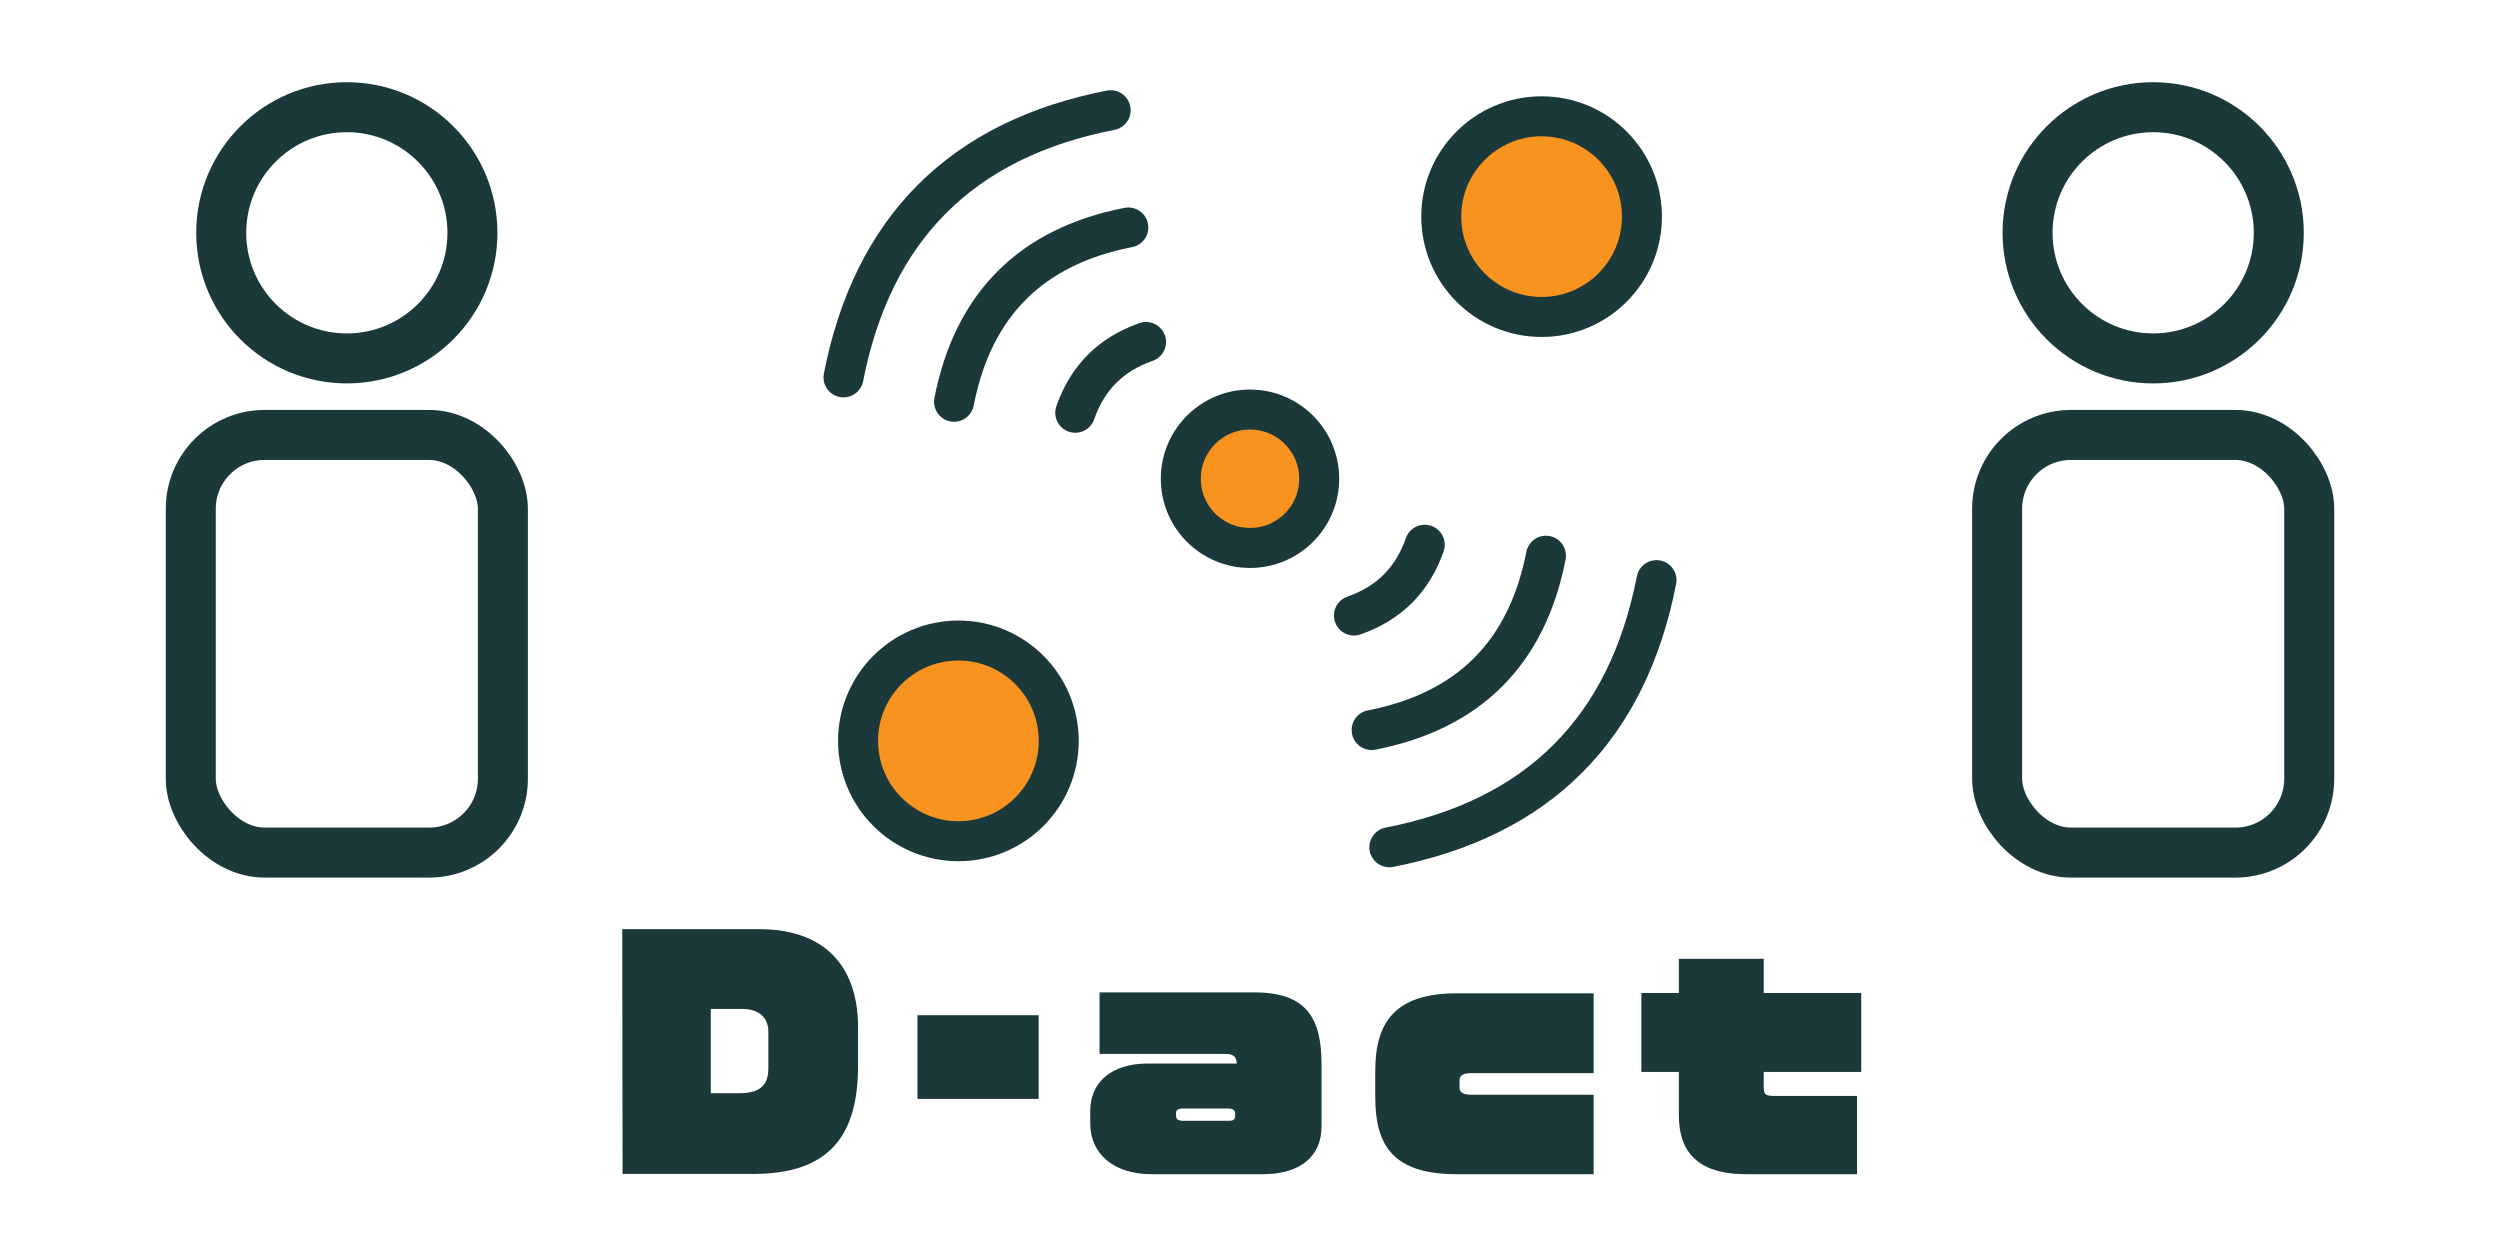 <?xml version="1.0" encoding="UTF-8"?>
<svg id="_レイヤー_1" data-name="レイヤー 1" xmlns="http://www.w3.org/2000/svg" width="500" height="250" viewBox="0 0 500 250">
  <rect x="38.154" y="86.989" width="62.423" height="83.53" rx="14.769" ry="14.769" fill="none" stroke="#1b393a" stroke-miterlimit="10" stroke-width="10"/>
  <rect x="399.424" y="86.989" width="62.423" height="83.53" rx="14.769" ry="14.769" transform="translate(861.27 257.508) rotate(-180)" fill="none" stroke="#1b393a" stroke-miterlimit="10" stroke-width="10"/>
  <g>
    <path d="m150.729,234.783h-26.219l-.06-48.958h27.299c14.339,0,19.859,8.64,19.859,19.559v7.8c0,13.739-5.58,21.6-20.88,21.6Zm2.94-28.499c0-2.22-1.32-4.5-5.28-4.5h-6.239v16.859h5.76c4.859,0,5.76-2.399,5.76-4.979v-7.38Z" fill="#1b393a" stroke-width="0"/>
    <path d="m183.49,219.783v-16.739h24.238v16.739h-24.238Z" fill="#1b393a" stroke-width="0"/>
    <path d="m252.608,234.843h-22.259c-7.92,0-12.3-4.319-12.3-10.14v-2.52c0-5.76,4.26-9.479,11.52-9.479h17.76c0-1.26-.54-1.92-2.22-1.92h-25.199v-12.3h31.019c10.38,0,13.38,5.16,13.38,14.34v12.479c0,5.76-4.021,9.539-11.7,9.539Zm-5.579-12.18c0-.479-.36-.96-1.32-.96h-9.06c-1.14,0-1.44.36-1.44.96v.48c0,.6.301,1.02,1.44,1.02h9.06c1.02,0,1.32-.3,1.32-1.02v-.48Z" fill="#1b393a" stroke-width="0"/>
    <path d="m291.369,234.843c-12.72,0-16.319-5.699-16.319-15.419v-5.28c0-9.6,3.899-15.479,16.259-15.479h27.419v15.96h-24.479c-1.86,0-2.34.6-2.34,1.439v1.44c0,1.02.779,1.439,2.399,1.439h24.419v15.899h-27.358Z" fill="#1b393a" stroke-width="0"/>
    <path d="m352.748,214.384v2.88c0,1.62.24,1.92,2.16,1.92h16.499v15.659h-22.139c-9.96,0-13.5-4.68-13.5-11.819v-8.64h-7.499v-15.779h7.499v-6.84h16.979v6.84h19.499v15.779h-19.499Z" fill="#1b393a" stroke-width="0"/>
  </g>
  <circle cx="191.681" cy="148.173" r="20.067" fill="#f7931e" stroke="#1b393a" stroke-linecap="round" stroke-miterlimit="10" stroke-width="8"/>
  <circle cx="250" cy="95.75" r="13.84" fill="#f7931e" stroke="#1b393a" stroke-linecap="round" stroke-miterlimit="10" stroke-width="8"/>
  <circle cx="308.319" cy="43.327" r="20.067" fill="#f7931e" stroke="#1b393a" stroke-linecap="round" stroke-miterlimit="10" stroke-width="8"/>
  <path d="m168.701,75.474c5.822-29.798,23.632-47.607,53.429-53.429" fill="none" stroke="#1b393a" stroke-linecap="round" stroke-miterlimit="10" stroke-width="8"/>
  <path d="m190.81,80.354c3.798-19.441,15.418-31.061,34.859-34.859" fill="none" stroke="#1b393a" stroke-linecap="round" stroke-miterlimit="10" stroke-width="8"/>
  <path d="m215.053,82.551c2.436-7.001,7.154-11.72,14.156-14.156" fill="none" stroke="#1b393a" stroke-linecap="round" stroke-miterlimit="10" stroke-width="8"/>
  <path d="m331.299,116.026c-5.822,29.798-23.632,47.607-53.429,53.429" fill="none" stroke="#1b393a" stroke-linecap="round" stroke-miterlimit="10" stroke-width="8"/>
  <path d="m309.19,111.146c-3.798,19.441-15.418,31.061-34.859,34.859" fill="none" stroke="#1b393a" stroke-linecap="round" stroke-miterlimit="10" stroke-width="8"/>
  <path d="m284.947,108.949c-2.436,7.001-7.154,11.72-14.156,14.156" fill="none" stroke="#1b393a" stroke-linecap="round" stroke-miterlimit="10" stroke-width="8"/>
  <circle cx="69.365" cy="46.562" r="25.121" fill="none" stroke="#1b393a" stroke-miterlimit="10" stroke-width="10"/>
  <circle cx="430.635" cy="46.562" r="25.121" fill="none" stroke="#1b393a" stroke-miterlimit="10" stroke-width="10"/>
</svg>